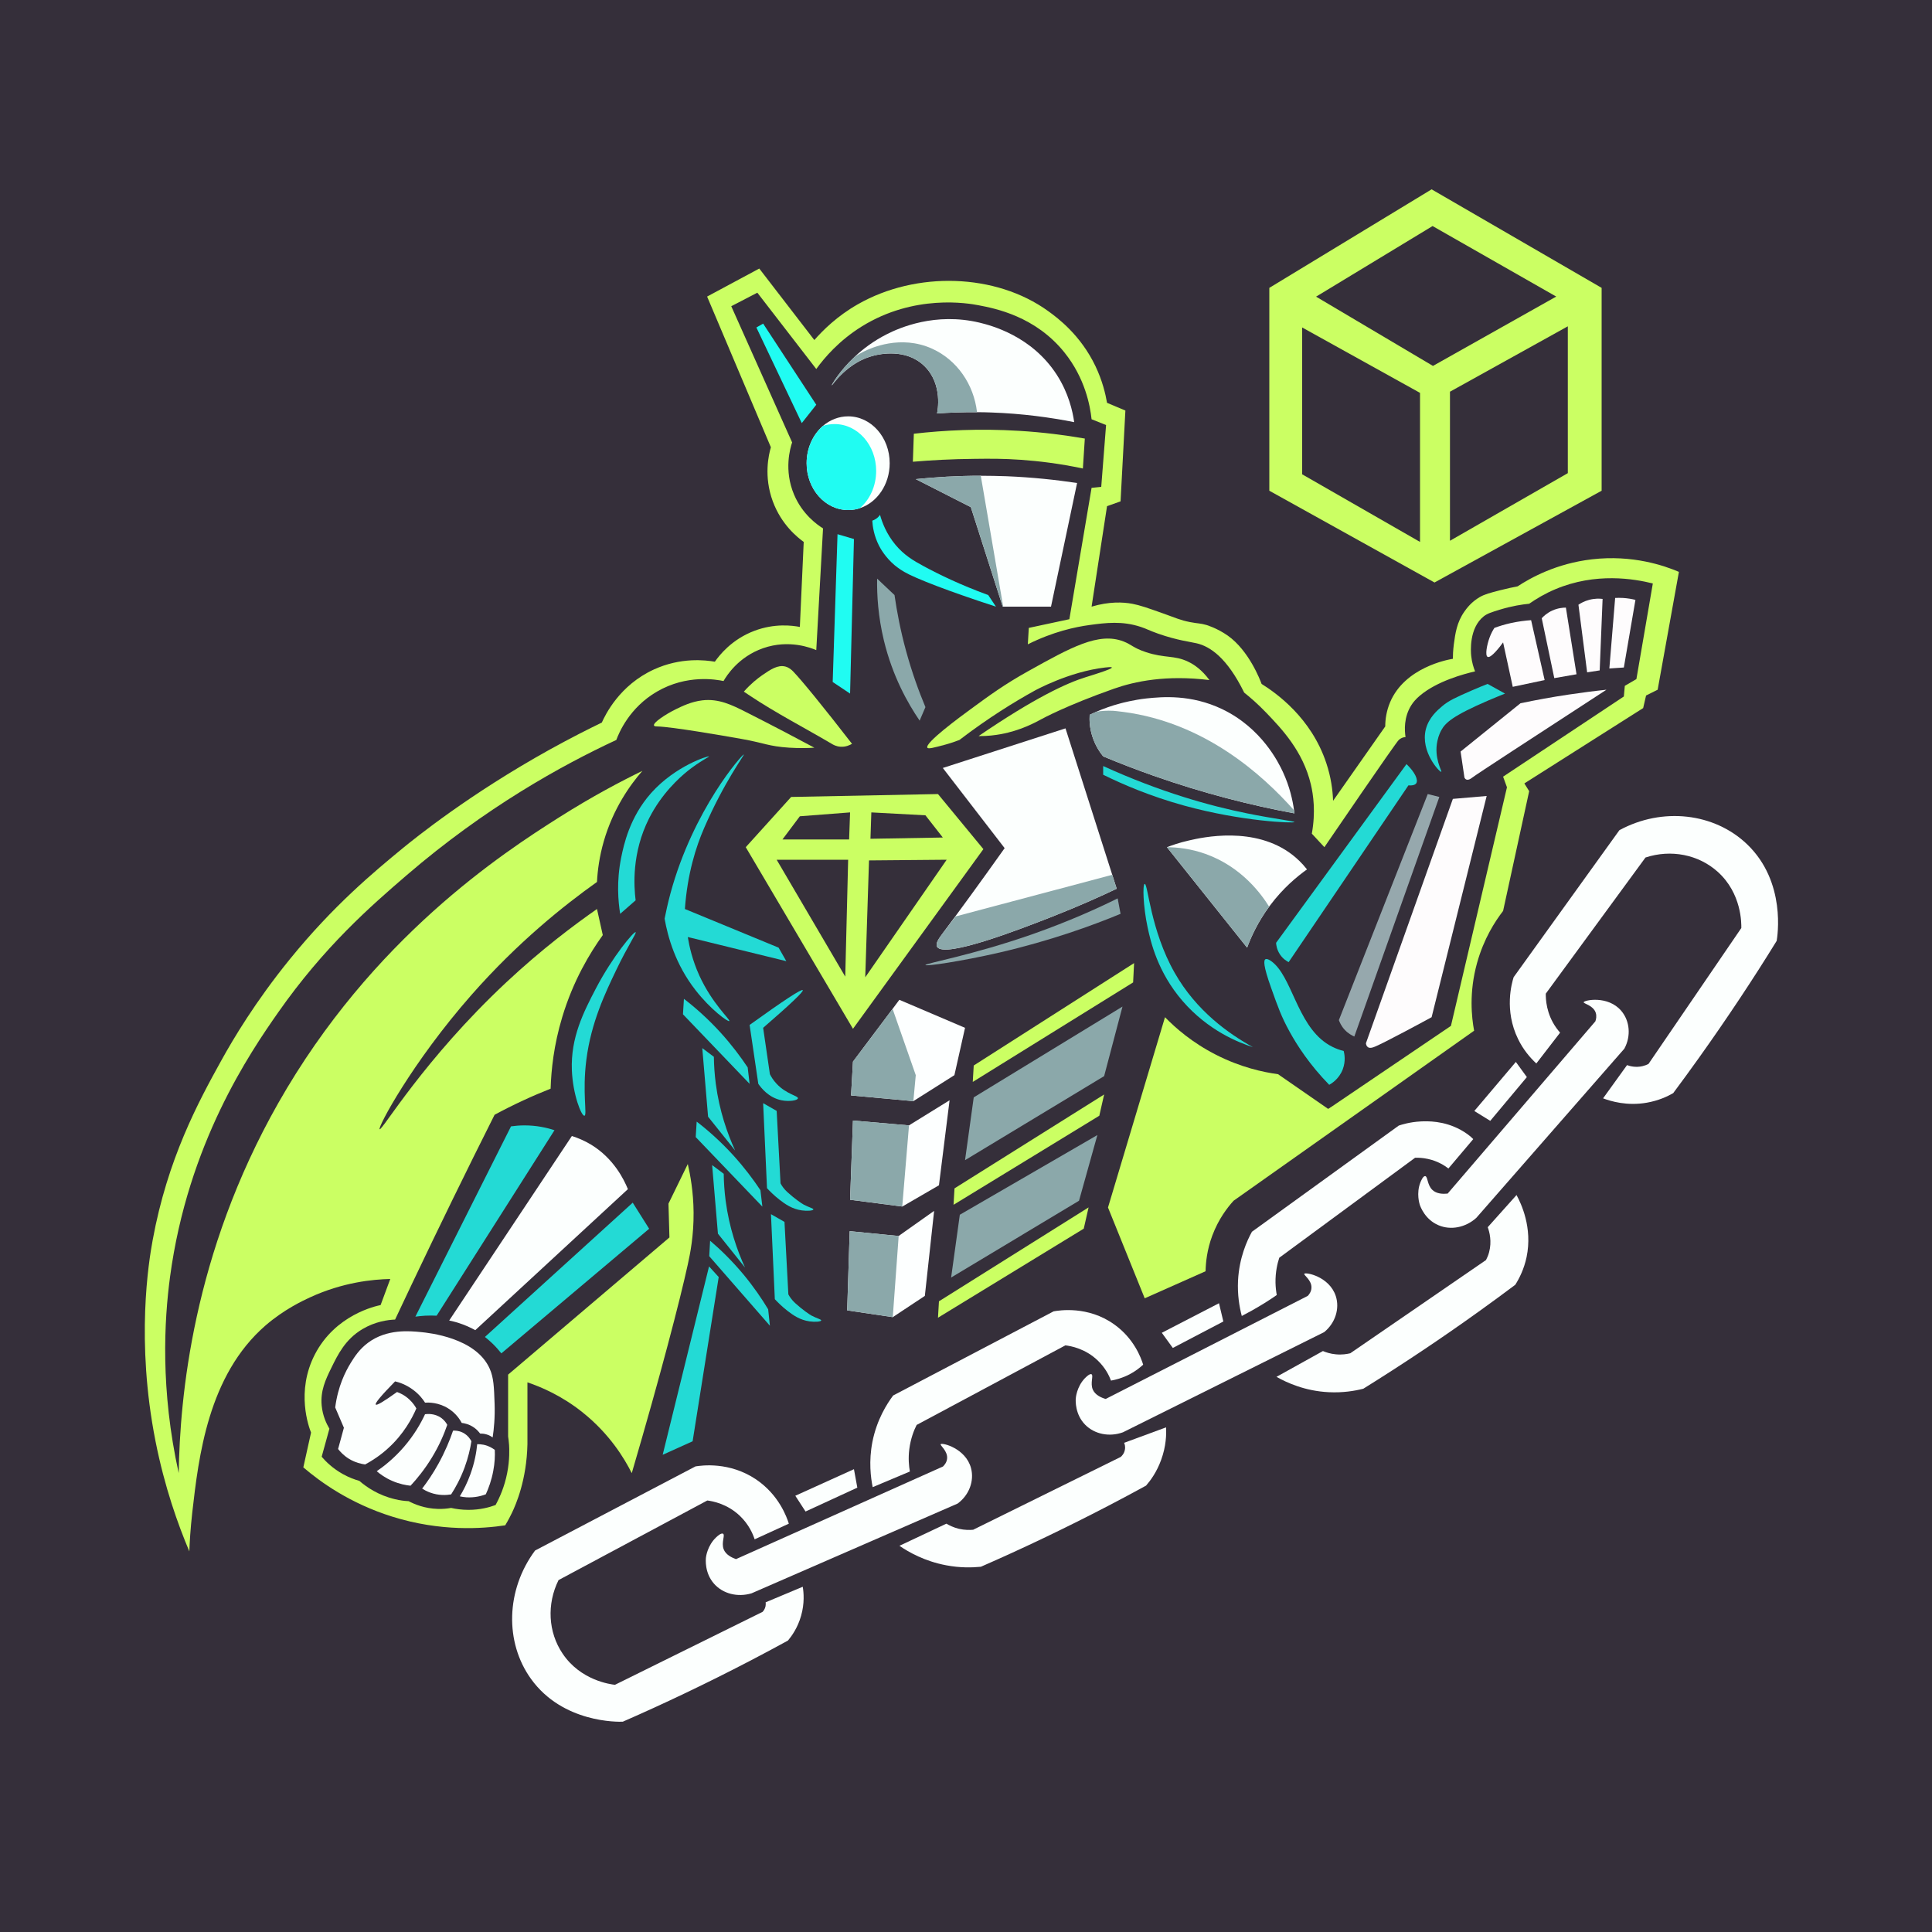 <?xml version="1.0" encoding="utf-8"?>
<!-- Generator: Adobe Illustrator 28.4.1, SVG Export Plug-In . SVG Version: 6.00 Build 0)  -->
<svg version="1.1" xmlns="http://www.w3.org/2000/svg" xmlns:xlink="http://www.w3.org/1999/xlink" x="0px" y="0px"
	 viewBox="0 0 2000 2000" style="enable-background:new 0 0 2000 2000;" xml:space="preserve">
<style type="text/css">
	.st0{fill:#352F3A;}
	.st1{fill:#CBFF63;}
	.st2{fill:#FEFCFD;}
	.st3{fill:#23DAD5;}
	.st4{fill:#96A8AD;}
	.st5{fill:#FCFFFE;}
	.st6{fill:#8BA8AA;}
	.st7{fill:#FDFFFF;}
	.st8{fill:#20FCF2;}
</style>
<g id="Layer_3">
	<rect class="st0" width="2000" height="2000"/>
</g>
<g id="Layer_2">
	<path class="st1" d="M1482,196c-56,34-112,68-168,102c0,70,0,140,0,210c57,31.7,114,63.3,171,95c57.7-31.7,115.3-63.3,173-95
		c0-70,0-140,0-210C1599.3,264,1540.7,230,1482,196z M1470,561c-40.7-23.3-81.3-46.7-122-70c0-50.7,0-101.3,0-152
		c40.7,22.6,81.3,45.1,122,67.7C1470,458.1,1470,509.6,1470,561z M1483.4,378.8c-40.3-23.9-80.7-47.8-121-71.7
		c40.2-24.4,80.4-48.8,120.6-73.1c42.7,24.3,85.3,48.7,128,73C1568.5,330.9,1525.9,354.9,1483.4,378.8z M1623,489.8
		c-40.7,23.3-81.3,46.7-122,70c0-51.4,0-102.9,0-154.3c40.7-22.6,81.3-45.1,122-67.7C1623,388.5,1623,439.1,1623,489.8z"/>
	<path class="st2" d="M1547,650c-1.5,2.3-3.4,5.6-5,10c-2.7,7.3-4.9,18.6-2,20c3.4,1.7,12.9-10.7,16-15c3.3,15.3,6.7,30.7,10,46
		c11-2.3,22-4.7,33-7c-4.7-20.7-9.3-41.3-14-62c-6.1,0.4-13.2,1.3-21,3C1557.6,646.4,1551.9,648.2,1547,650z"/>
	<path class="st2" d="M1596,640c4.3,20.7,8.7,41.3,13,62c7.7-1.3,15.3-2.7,23-4c-3.7-23-7.3-46-11-69c-2.9,0-8.2,0.4-14,3
		C1601.5,634.5,1597.9,637.9,1596,640z"/>
	<path class="st2" d="M1634,626c3,23.3,6,46.7,9,70c4.3-0.7,8.7-1.3,13-2c1-24.7,2-49.3,3-74c-3.1-0.4-8.1-0.6-14,1
		C1640.1,622.3,1636.4,624.4,1634,626z"/>
	<path class="st2" d="M1672,619c-2,24.3-4,48.7-6,73c5-0.3,10-0.7,15-1c4-23.3,8-46.7,12-70c-3.6-0.9-8-1.7-13-2
		C1677.1,618.8,1674.4,618.9,1672,619z"/>
	<path class="st2" d="M1512,778c1.3,9,2.7,18,4,27c0.4,0.8,1,1.6,2,2c2.4,0.9,5.4-1.5,6-2c4.2-3.3,60.5-39.9,139-91
		c-12.6,1.3-25.6,3-39,5c-17.5,2.6-34.2,5.7-50,9C1553.3,744.7,1532.7,761.3,1512,778z"/>
	<path class="st3" d="M1492,799c1.1-0.5-7.9-14.2-4-32c1.2-5.8,3.4-9.9,4-11c4.2-7.7,11.5-14.9,49-31c6.5-2.8,12.3-5.1,17-7
		c-6-3.3-12-6.7-18-10c-4,1.5-9.9,3.9-17,7c-15.5,6.8-23.2,10.2-30,16c-5,4.2-13.9,11.8-17,24C1470.2,778.3,1490.5,799.7,1492,799z"
		/>
	<path class="st2" d="M1504,827c-30,84.3-60,168.7-90,253c0.2,1.3,0.6,3,2,4c2,1.4,4.9,0.4,6,0c8.2-2.8,57.8-29.8,60-31
		c19-76.3,38-152.7,57-229C1527.3,825,1515.7,826,1504,827z"/>
	<path class="st4" d="M1478,822c-30.7,78-61.3,156-92,234c0.8,2.3,2.5,6.2,6,10c3.7,4,7.7,6,10,7c29.3-82.7,58.7-165.3,88-248
		C1486,824,1482,823,1478,822z"/>
	<path class="st3" d="M1321,976c0.1,2.2,0.7,7,4,12c3.1,4.7,7.1,7,9,8c41.3-61,82.7-122,124-183c5.9,0.5,7.5-1.4,8-2
		c2.5-3.5-1.2-11.6-10-20C1411,852.7,1366,914.3,1321,976z"/>
	<path class="st3" d="M1310,993c-1.9,1.1-2.5,6.3,6,30c6.8,19.2,10.6,29.8,19,45c7.9,14.4,20.8,34.3,41,55c2.2-1.2,10.1-5.9,14-16
		c3.3-8.7,1.7-16.3,1-19c-8.9-2.3-14.8-5.8-18-8c-30.7-20.8-35.7-69.8-57-85C1312,992.2,1310.5,992.7,1310,993z"/>
	<path class="st5" d="M1353,900c-10.5,7.5-24.7,19.3-38,37c-0.4,0.6-0.8,1.1-1.2,1.6c-11.7,15.9-18.6,31.1-22.8,42.4
		c-27.7-34.7-55.3-69.3-83-104c4.7-1.8,12.7-4.7,23-7c13.4-3.1,67.9-15.4,107,15C1342.2,888.3,1347.6,893.1,1353,900z"/>
	<path class="st6" d="M1313.8,938.6c-11.7,15.9-18.6,31.1-22.8,42.4c-27.7-34.7-55.3-69.3-83-104c10.7,0.1,24.7,1.5,40,7
		C1286.1,897.6,1306.5,926.8,1313.8,938.6z"/>
	<path class="st3" d="M1185,915c-2.3,0.4-1.7,23,3,45c3.2,15,10.3,46.1,36,76c26.8,31.1,58.6,43.4,73,48c-24.7-13.7-58.4-37.2-81-77
		C1190.9,962.9,1188.3,914.4,1185,915z"/>
	<path class="st5" d="M1340,842c-44.8-8.3-94-20.7-146-39c-18.1-6.4-35.5-13.1-52-20c-3.2-3.9-7.9-10.6-11-20
		c-3.2-9.6-3.3-17.9-3-23c2.2-1.1,4.6-2.2,7.2-3.3c6.9-3,15.2-6.1,24.8-8.6c1-0.3,13.9-3.7,27-5.1c16.3-1.7,45.8-4.3,78,11
		c41.2,19.7,58.6,55.6,63,65c7.2,15.5,10.2,29.7,11.6,39.8C1339.8,839.9,1339.9,841,1340,842z"/>
	<path class="st6" d="M1340,842c-44.8-8.3-94-20.7-146-39c-18.1-6.4-35.5-13.1-52-20c-3.2-3.9-7.9-10.6-11-20
		c-3.2-9.6-3.3-17.9-3-23c2.2-1.1,4.6-2.2,7.2-3.3c5.1-0.8,10.8-1.2,17-0.9c0,0,5.3,0.4,10.8,1.2c83.8,11,143.6,64.6,176.6,101.8
		L1340,842z"/>
	<path class="st3" d="M1142,793c0,3,0,6,0,9c19.9,9.8,48.4,22.2,84,32c59.9,16.5,113.8,18.4,114,17c0.1-0.9-21.5-3.4-49-9
		C1252.9,834.3,1201.9,820.3,1142,793z"/>
	<path class="st5" d="M1156,920c-16.2,7.7-39,18-67,29c-29.7,11.6-111.9,43.9-119,31c-1.9-3.5,2.4-9.2,6-14
		c18.4-24.5,38.9-52.7,64-88c-21.3-27.7-42.7-55.3-64-83c42.3-13.7,84.7-27.3,127-41c16.1,50.5,32.3,101.1,48.4,151.6
		C1152.9,910.4,1154.5,915.2,1156,920z"/>
	<path class="st1" d="M971,822c-50.7,1-101.3,2-152,3c-15.7,17.3-31.3,34.7-47,52c37,62.7,74,125.3,111,188c45-62,90-124,135-186
		C1002.3,860,986.7,841,971,822z M875,1011c-23.7-40.3-47.3-80.7-71-121c24.7,0,49.3,0,74,0C877,930.3,876,970.7,875,1011z M879,869
		c-23,0-46,0-69,0c6-8,12-16,18-24c17.3-1.3,34.7-2.7,52-4C879.7,850.3,879.3,859.7,879,869z M958,844c6,7.7,12,15.3,18,23
		c-25,0.4-49.9,0.9-74.9,1.3c0.3-9.1,0.6-18.2,0.9-27.3C920.7,842,939.3,843,958,844z M899.6,890.7c26.8-0.2,53.6-0.5,80.4-0.7
		c-28.1,40.6-56.2,81.1-84.3,121.7C897,971.4,898.3,931,899.6,890.7z"/>
	<path class="st6" d="M958,999c-0.4-1.7,48.8-10.2,111-32c38.1-13.4,68.3-27.2,88-37c1,5.3,2,10.7,3,16c-30,12.4-72.5,27.8-125,40
		C994.6,995.3,958.3,1000.5,958,999z"/>
	<path class="st3" d="M694,925c-2.8,10.5-4.7,19.4-6,26c3.3,18.8,11.1,47.2,32,74c15.6,20.1,33.7,33.2,35,32
		c1.3-1.3-17.7-17.9-31-47c-7.2-15.8-10.4-30.1-12-40c34,8.3,68,16.7,102,25c-2.7-4.7-5.3-9.3-8-14c-32.3-13.3-64.7-26.7-97-40
		c2.6-36.7,11.5-64.5,20-84c20.7-47.7,41.8-75.5,41-76C768.9,780.3,717.7,837.5,694,925z"/>
	<path class="st3" d="M708,1034c-0.3,5.3-0.7,10.7-1,16c23,24,46,48,69,72c-0.7-5.7-1.3-11.3-2-17c-7.3-11-16.5-23.3-28-36
		C732.7,1054.4,719.6,1042.9,708,1034z"/>
	<path class="st3" d="M727,1085c2,23.7,4,47.3,6,71c9.3,11.7,18.7,23.3,28,35c-8.1-17.7-16.3-41-20-69c-1.3-10-1.9-19.3-2-28
		C735,1091,731,1088,727,1085z"/>
	<path class="st3" d="M721.2,1161.1c-0.3,5.3-0.7,10.7-1,16c23,24,46,48,69,72c-0.7-5.7-1.3-11.3-2-17c-7.3-11-16.5-23.3-28-36
		C745.9,1181.5,732.8,1170,721.2,1161.1z"/>
	<path class="st3" d="M737.2,1206.1c2,23.7,4,47.3,6,71c9.3,11.7,18.7,23.3,28,35c-8.1-17.7-16.3-41-20-69c-1.3-10-1.9-19.3-2-28
		C745.2,1212.1,741.2,1209.1,737.2,1206.1z"/>
	<path class="st3" d="M735.1,1284.4c-0.3,5.3-0.6,10.7-0.9,16c20.9,24,41.9,48,62.8,72c-0.6-5.7-1.2-11.3-1.8-17
		c-6.6-11-15-23.3-25.5-36C757.6,1304.9,745.6,1293.3,735.1,1284.4z"/>
	<path class="st3" d="M776,1061c3,20.3,6,40.7,9,61c2.8,4,10.6,14.3,24,17c8,1.6,16.6,0.2,17-2c0.4-2.7-11.8-4.1-22-15
		c-3.5-3.7-5.7-7.4-7-10c-2.3-16-4.7-32-7-48c28.4-24.6,42.1-37.6,41-39C829.8,1023.5,811.5,1035.5,776,1061z"/>
	<path class="st3" d="M790,1142c1.3,29.3,2.7,58.7,4,88c2.8,3,7.1,7.4,13,12c5.9,4.6,13.1,9.6,23,11c5.6,0.8,11.8,0.3,12-1
		c0.2-1.1-3.9-1.8-10-5c-1.7-0.9-9-5.7-17-13c-3.6-3.3-5.8-6.7-7-9c-1.3-25-2.7-50-4-75C799.3,1147.3,794.7,1144.7,790,1142z"/>
	<path class="st3" d="M798.1,1256.9c1.3,29.3,2.7,58.7,4,88c2.8,3,7.1,7.4,13,12c5.9,4.6,13.1,9.6,23,11c5.6,0.8,11.8,0.3,12-1
		c0.2-1.1-3.9-1.8-10-5c-1.7-0.9-9-5.7-17-13c-3.6-3.3-5.8-6.7-7-9c-1.3-25-2.7-50-4-75C807.4,1262.2,802.7,1259.6,798.1,1256.9z"/>
	<path class="st6" d="M1156,920c-16.2,7.7-39,18-67,29c-29.7,11.6-111.9,43.9-119,31c-1.9-3.5,2.4-9.2,6-14
		c4.4-5.8,8.8-11.6,13.2-17.3c54.1-14.4,108.2-28.7,162.2-43.1C1152.9,910.4,1154.5,915.2,1156,920z"/>
	<path class="st7" d="M999,1064c-3.7,16.3-7.3,32.7-11,49c-14.2,9-28.4,18-42.5,26.9c-21.5-2-43-4-64.5-5.9c0.7-11.7,1.3-23.3,2-35
		c13.7-18.2,27.3-36.4,41-54.6c2.3-3.1,4.7-6.3,7-9.4C953.7,1044.7,976.3,1054.3,999,1064z"/>
	<path class="st7" d="M983,1139c-3.7,29.3-7.3,58.7-11,88c-12.2,7.1-24.5,14.2-36.7,21.3c-0.4,0.2-0.9,0.5-1.3,0.7
		c-18-2.3-36-4.7-54-7c1-27.3,2-54.7,3-82c19.3,1.7,38.7,3.3,58,5c0.8-0.5,1.5-0.9,2.2-1.4C956.5,1155.4,969.8,1147.2,983,1139z"/>
	<path class="st7" d="M967,1253.5c-3.2,29.3-6.4,58.7-9.6,88c-11,7.3-22,14.5-32.9,21.8c-0.1,0.1-0.2,0.1-0.3,0.2
		c-15.7-2.3-31.5-4.7-47.2-7c0.9-27.3,1.8-54.7,2.6-82c16.9,1.7,33.8,3.3,50.7,5c0.7-0.5,1.5-1.1,2.2-1.6
		C944,1269.8,955.5,1261.7,967,1253.5z"/>
	<path class="st6" d="M930.3,1279.5c-2,28-4.1,56-6.1,84c-15.7-2.3-31.5-4.7-47.2-7c0.9-27.3,1.8-54.7,2.6-82
		C896.4,1276.2,913.3,1277.8,930.3,1279.5z"/>
	<path class="st6" d="M941,1165c-2.3,28-4.7,56-7,84c-18-2.3-36-4.7-54-7c1-27.3,2-54.7,3-82C902.3,1161.7,921.7,1163.3,941,1165z"
		/>
	<path class="st6" d="M948,1113c-0.8,9-1.7,18-2.5,26.9c-21.5-2-43-4-64.5-5.9c0.7-11.7,1.3-23.3,2-35c13.7-18.2,27.3-36.4,41-54.6
		C932,1067.3,940,1090.1,948,1113z"/>
	<path class="st6" d="M1008,1136c-3,21.7-6,43.3-9,65c48-29,96-58,144-87c6.3-24,12.7-48,19-72
		C1110.7,1073.3,1059.3,1104.7,1008,1136z"/>
	<path class="st6" d="M993.6,1257.5c-3,21.7-6,43.3-9,65c44.1-26.5,88.3-53,132.4-79.5c6.3-22.7,12.7-45.3,19-68
		C1088.5,1202.5,1041.1,1230,993.6,1257.5z"/>
	<path class="st1" d="M1008,1103c-0.3,5.7-0.7,11.3-1,17c55.3-34.3,110.7-68.7,166-103c0.3-6.7,0.7-13.3,1-20
		C1118.7,1032.3,1063.3,1067.7,1008,1103z"/>
	<path class="st1" d="M988.1,1230.2c-0.3,5.7-0.7,11.3-1,17c50.3-30.7,100.6-61.5,150.9-92.2c1.7-7.3,3.3-14.7,5-22
		C1091.4,1165.4,1039.7,1197.8,988.1,1230.2z"/>
	<path class="st1" d="M972,1347.1c-0.3,5.7-0.7,11.3-1,17c50.3-30.7,100.6-61.5,150.9-92.2c1.7-7.3,3.3-14.7,5-22
		C1075.3,1282.3,1023.7,1314.7,972,1347.1z"/>
	<path class="st3" d="M642,946c-2.1-13-3.9-33.6,1-58c2.7-13.4,8.8-42,31-67c25.3-28.4,59.5-38.8,60-38c0.3,0.5-9.6,5.1-22,15
		c-8.7,7-27,23.4-40,49c-18.2,35.9-15.8,70.5-14,85C652.7,936.7,647.3,941.3,642,946z"/>
	<path class="st3" d="M658,965c-1.7-1.1-23.6,24.8-41,58c-12.8,24.5-26.4,51-25,85c1,25.1,9.9,47.5,13,47c3.1-0.5-2.4-23.8,2-58
		c4.9-38.5,19.6-69.2,31-93C649.9,979.1,659.2,965.8,658,965z"/>
	<path class="st1" d="M960,774c-2.9-4.9,34.2-32.1,45-40c19.5-14.3,34.8-25.5,59-39c44.7-24.9,73.3-40.9,99-31
		c8.3,3.2,10.1,6.7,23,11c20,6.7,29.5,3,44,10c5.9,2.8,14.1,8.2,22,19c-44.8-5.5-77.2,1.3-99,9c-49.3,17.4-74,31-74,31
		c-0.1,0-0.2,0.1-0.4,0.2c-7.1,3.9-22.3,12.1-42.6,15.8c-5.6,1-13.5,2.1-23,2c58.8-40.1,91.6-55,111-61c4.4-1.4,27.4-8.3,27-10
		c-0.2-0.8-5.2-0.2-7,0c-37.6,4.3-73,24-73,24c-20.8,11.5-47.7,28-77.8,51c-3.8,1.5-9,3.3-15.2,5C966.6,774,960.9,775.6,960,774z"/>
	<path class="st1" d="M770,716c7.1-8.1,14-13.5,19-17c8.7-6,16.2-11,24-9c4.1,1.1,6.7,3.7,8,5c8.8,9.1,31.5,36.9,61,75
		c-2.4,1.4-6.7,3.4-12,3c-4.5-0.3-7.7-2.2-9-3c-28.3-16.7-57.7-31.8-85-50C774.9,719.2,771,716.7,770,716z"/>
	<path class="st1" d="M677,751c-1.2-2.9,12.3-11.8,23-17c6-2.9,15.7-7.7,27-9c17-2,30.5,4.7,45,12c29,14.7,52.4,27,71,37
		c-5.9,0.4-15,0.7-26,0c-21.6-1.4-26.7-5.1-49-9c-18.7-3.3-72.4-12.7-88-13C679.3,752,677.4,752,677,751z"/>
	<path class="st1" d="M946,449c-0.3,9.7-0.7,19.3-1,29c18.6-1.6,40.1-2.8,64-3c15.6-0.2,29.7-0.3,48,1c18.1,1.3,39.7,3.8,64,9
		c0.7-10.3,1.3-20.7,2-31c-20.6-3.6-43.3-6.5-68-8C1014,443.5,977.2,445.4,946,449z"/>
	<path class="st5" d="M1115,500c-9,42.7-18,85.3-27,128h-50c-11-34.3-22-68.7-33-103c-19-9.7-38-19.3-57-29
		c20.3-2.1,42.8-3.5,67.3-3.5c8.7,0,17.6,0.2,26.7,0.5C1068.6,494.1,1093,496.7,1115,500z"/>
	<path class="st5" d="M1112,437c-24.8-4.9-53.7-8.9-86-10c-4.9-0.2-9.8-0.3-14.6-0.3c-14.7-0.1-28.5,0.4-41.4,1.3
		c0.5-2,6.3-30.1-13-49c-19.2-18.8-46.8-12.2-52-11c-28.1,6.7-43.6,31.4-44,31c-0.3-0.3,7.5-14.4,23.8-29.7
		c8.6-8.1,19.7-16.5,33.2-23.3c13.3-6.8,50.3-22.9,96-12c11.5,2.8,53.9,13.5,80,54C1106.3,407.1,1110.4,425.8,1112,437z"/>
	<path class="st6" d="M1011.4,426.7c-14.7-0.1-28.5,0.4-41.4,1.3c0.5-2,6.3-30.1-13-49c-19.2-18.8-46.8-12.2-52-11
		c-28.1,6.7-43.6,31.4-44,31c-0.3-0.3,7.5-14.4,23.8-29.7c3-2,6.1-3.8,9.2-5.3c7.2-3.6,38.2-17.9,71-3
		C990.6,372.6,1008.1,397.8,1011.4,426.7z"/>
	<path class="st6" d="M1038.5,628h-0.5c-11-34.3-22-68.7-33-103c-19-9.7-38-19.3-57-29c20.3-2.1,42.8-3.5,67.3-3.5
		C1023,537.7,1030.7,582.8,1038.5,628z"/>
	<path class="st5" d="M921,479.5c0,22.1-13,40.7-30.9,46.6c-3.8,1.3-7.9,1.9-12.1,1.9c-23.8,0-43-21.7-43-48.5
		c0-15.7,6.6-29.7,16.9-38.6c7.2-6.2,16.3-9.9,26.1-9.9C901.8,431,921,452.7,921,479.5z"/>
	<path class="st8" d="M907,487.5c0,15.7-6.6,29.7-16.9,38.6c-3.8,1.3-7.9,1.9-12.1,1.9c-23.8,0-43-21.7-43-48.5
		c0-15.7,6.6-29.7,16.9-38.6c3.8-1.3,7.9-1.9,12.1-1.9C887.8,439,907,460.7,907,487.5z"/>
	<path class="st8" d="M783,339c15.7,33,31.3,66,47,99c5-6.3,10-12.7,15-19c-18.3-28-36.7-56-55-84C787.7,336.3,785.3,337.7,783,339z
		"/>
	<path class="st8" d="M867,553c-1.7,51-3.3,102-5,153c6,4,12,8,18,12c1.3-53.3,2.7-106.7,4-160C878.3,556.3,872.7,554.7,867,553z"/>
	<path class="st8" d="M903,539c0.3,5.7,1.6,15.4,7,26c1.5,2.9,6.4,11.8,16,20c0,0,4.5,3.8,10,7c11.9,6.9,47.2,20.5,95,36
		c-2.7-4-5.3-8-8-12c-29-10.6-51.3-21.5-67-30c-10.8-5.8-20.2-11.5-29-22c-9.4-11.3-13.8-23.1-16-31c-0.8,1.1-2,2.6-4,4
		C905.5,538,904.1,538.6,903,539z"/>
	<path class="st3" d="M734,1311c3.3,3.7,6.7,7.3,10,11c-9,56.7-18,113.3-27,170c-10.3,4.7-20.7,9.3-31,14
		C702,1441,718,1376,734,1311z"/>
	<path class="st3" d="M430,1363c33-65.7,66-131.3,99-197c4.2-0.6,8.9-1,14-1c12.6,0,23.2,2.4,31,5c-40.7,64-81.3,128-122,192
		c-3.6-0.2-7.7-0.2-12,0C436.4,1362.2,433.1,1362.6,430,1363z"/>
	<path class="st3" d="M502,1384c2.5,2,5.2,4.3,8,7c3.6,3.5,6.5,6.9,9,10c51-43,102-86,153-129c-5.7-9-11.3-18-17-27
		C604,1291.3,553,1337.7,502,1384z"/>
	<path class="st5" d="M465,1367c42.3-63.7,84.7-127.3,127-191c6,1.9,12.9,4.7,20,9c23.2,14.2,33.8,35.7,38,46
		c-52.7,48.7-105.3,97.3-158,146c-3.6-2-8-4.1-13-6C473.9,1369.1,469.1,1367.8,465,1367z"/>
	<path class="st5" d="M390,1523c8-5.5,18.1-13.6,28-25c10.8-12.5,17.7-24.7,22-34c1.9-0.3,10-1.2,17,4c3.1,2.3,5,5.1,6,7
		c-3.3,9.6-8.3,21.4-16,34c-7.4,12.1-15.2,21.7-22,29c-4.7-0.5-11.5-1.7-19-5C398.8,1529.9,393.5,1526,390,1523z"/>
	<path class="st5" d="M437,1541c5.5-7.2,11.4-15.8,17-26c6.8-12.4,11.6-24,15-34c1.9-0.1,5.8-0.1,10,2c5.6,2.8,8.2,7.4,9,9
		c-1.2,7.6-3.3,16.9-7,27c-4.3,11.6-9.4,20.9-14,28c-4.7,0.8-12.9,1.4-22-2C441.8,1543.8,439.2,1542.4,437,1541z"/>
	<path class="st5" d="M411,1441c-13.7,9.8-21,14.2-22,13c-1.1-1.3,5.6-9.3,20-24c4.4,1,11.6,3.4,19,9c6,4.5,9.8,9.5,12,13
		c3.6-0.2,13.8-0.4,24,6c8.1,5,12.2,11.7,14,15c2.7,0.3,7.9,1.3,13,5c2.8,2,4.7,4.3,6,6c1.7,0,4.2,0.1,7,1c2.7,0.8,4.7,2.1,6,3
		c1.3-8.6,2.5-20.6,2-35c-0.6-17.1-0.9-26.7-5-36c-14.2-32.4-63.7-37.3-71-38c-11.8-1.2-35.5-3.5-55,11c-9,6.7-14,14.5-18,21
		c-5.4,8.8-13.2,24.1-16,46c3,7,6,14,9,21c-2,7.3-4,14.7-6,22c2.1,2.7,5.6,6.6,11,10c6.8,4.2,13.3,5.5,17,6c7.1-3.8,15.5-9.2,24-17
		c16-14.6,24.5-30.6,29-41c-1.4-2.5-3.6-5.8-7-9C419.2,1444.4,414.2,1442.1,411,1441z"/>
	<path class="st5" d="M476,1549c3.7-6.1,7.7-13.8,11-23c4.3-11.9,6.2-22.6,7-31c1.9,0,4.1,0.1,6.6,0.6c5.4,1.1,9.3,3.6,11.6,5.3
		c0.3,6,0,13.5-1.6,21.9c-1.8,9.6-4.8,17.8-7.7,24.1c-4.7,1.8-11.7,3.6-20.1,3.1C480.4,1549.8,478.1,1549.5,476,1549z"/>
	<path class="st6" d="M908,599c-0.3,17.1,1,39.1,7,64c9,37.3,24.9,65.3,37,83c2-4.7,4-9.3,6-14c-7-16.7-14-36.1-20-58
		c-5.8-21.1-9.5-40.6-12-58C920,610.3,914,604.7,908,599z"/>
	<path class="st5" d="M636.6,1744.1c-4.6-0.5-35.6-4.5-54.2-32.3c-15-22.2-16.5-51.3-4.2-76.1c51.3-27.5,102.7-54.9,154-82.4
		c5.5,0.7,20.5,3.4,33.6,15.8c9.5,9,13.7,19.1,15.4,24.4c11.8-5.4,23.6-10.8,35.4-16.2c-2.2-7-10.3-29.8-33.9-45.8
		c-27.6-18.6-56.4-14.5-62.7-13.5c-55.4,29-110.7,58-166.1,87.1c-30.3,40.8-31.5,95-4.2,132.9c32.9,45.8,90.4,44.5,95,44.3
		c42.8-18.7,86.7-39.6,131.5-62.9c13.4-7,26.6-14,39.5-21.1c3.8-4.6,10.1-13.2,13.6-25.7c3.7-13,2.7-24,1.7-30
		c-12.8,5.4-25.6,10.7-38.4,16.1c0.1,1,0.2,2.4-0.1,4c-0.6,3-2.3,5.1-3.1,5.9C738.5,1693.8,687.5,1718.9,636.6,1744.1z"/>
	<path class="st5" d="M741.3,1591.5c-8.9,8.4-10.4,19.8-10.5,20.8c-0.2,1.8-1.6,15.9,8.4,27.2c9.2,10.4,24.4,14.2,38.8,9.9
		c71.1-31,142.2-62,213.3-92.9c12-8.8,17.4-23.5,13.9-36.7c-5.5-20.6-30-26.6-31.4-24.8c-1,1.2,7.6,7.1,6.6,15.2
		c-0.4,3.6-2.6,6.3-4.2,7.9c-71.4,32-142.9,63.9-214.3,95.9c-4.4-1.6-10.6-4.5-12.8-10.3c-2.6-7,1.8-14.6-0.6-16
		C746.5,1586.6,742.4,1590.4,741.3,1591.5z"/>
	<path class="st5" d="M823.3,1548.4c3.5,5.4,7.1,10.8,10.6,16.3c17.9-8.2,35.7-16.5,53.6-24.7c-1.2-6.4-2.4-12.7-3.5-19.1
		C863.8,1530.1,843.5,1539.3,823.3,1548.4z"/>
	<path class="st5" d="M941.9,1523.3c-1-5.6-1.8-13.6-0.6-23.1c1.4-11,4.8-19.6,7.6-25.1c51.3-27.5,102.7-54.9,154-82.4
		c5.6,0.7,20.7,3.3,33.6,15.8c7.8,7.5,11.7,15.6,13.6,20.7c4.9-0.9,11.7-2.6,19.2-6.5c6.2-3.2,10.8-7,14.1-10
		c-2.2-7.1-9.5-27.1-30-41.7c-27.3-19.5-57.1-14.5-62.7-13.5c-55.4,29-110.7,58-166.1,87.1c-6.3,8.4-16.9,24.8-21.5,48.1
		c-3.9,20.1-1.7,36.9,0.3,46.8C916.3,1534,929.1,1528.6,941.9,1523.3z"/>
	<path class="st5" d="M1207.1,1477.6c-14.5,5.3-28.9,10.6-43.4,16c0.5,1.1,1.4,3.7,0.8,7c-0.7,4.3-3.5,6.9-4.3,7.6
		c-50.9,25.1-101.9,50.3-152.8,75.4c-3.5,0.3-8.7,0.4-14.8-1c-5.7-1.4-10-3.6-12.9-5.3c-16.2,7.6-32.4,15.2-48.6,22.9
		c9.6,6.6,26.1,16,48.5,20.2c14.2,2.7,26.6,2.4,35.8,1.5c42.8-18.7,86.7-39.6,131.5-62.9c13.4-7,26.6-14,39.5-21.1
		c4.6-5.3,11.1-14.1,15.6-26.6C1207.2,1497.1,1207.5,1484.8,1207.1,1477.6z"/>
	<path class="st5" d="M1123,1426.8c-8.4,8.8-9.4,20.3-9.4,21.3c-0.1,1.8-0.8,16,9.7,26.7c9.7,9.9,25.1,13,39.2,7.9
		c69.4-34.6,138.8-69.1,208.3-103.7c11.5-9.4,16.2-24.3,12-37.3c-6.6-20.3-31.3-25-32.6-23.1c-0.9,1.3,8,6.7,7.4,14.8
		c-0.2,3.6-2.2,6.4-3.8,8.1c-69.7,35.6-139.5,71.1-209.2,106.7c-4.5-1.3-10.8-4-13.3-9.6c-3-6.8,1-14.7-1.4-16
		C1128,1421.7,1124.1,1425.7,1123,1426.8z"/>
	<path class="st5" d="M1202.7,1379.7c3.8,5.2,7.6,10.5,11.4,15.7c17.4-9.1,34.8-18.3,52.3-27.4c-1.5-6.3-3-12.6-4.5-18.9
		C1242.2,1359.2,1222.5,1369.4,1202.7,1379.7z"/>
	<path class="st5" d="M1512,1169.6c-17.5-9.6-34.4-9-41.2-8.7c-11.6,0.6-20.1,3.4-22.8,4.3c-50.7,36.6-101.3,73.3-152,109.9
		c-5.1,9.2-13.2,27-14.4,50.7c-0.7,14.6,1.4,27.1,3.9,36.5c3.5-1.8,7-3.7,10.4-5.6c8.9-5,17.5-10.3,25.8-16.1
		c-0.7-3.8-1.2-8-1.3-12.7c-0.2-11.1,2-20.1,3.9-25.9c46.9-34.5,93.8-69,140.6-103.5c3.6-0.1,8.1,0.1,13.1,1.2
		c10,2.1,17.2,6.7,21.4,9.9c8.6-10.1,17.2-20.3,25.7-30.4C1522.4,1176.4,1517.9,1172.8,1512,1169.6z"/>
	<path class="st5" d="M1569.9,1237.1c-9.9,11.1-19.9,22.2-29.8,33.3c1.8,4.9,4.4,14.7,1.4,25.9c-0.8,3.1-2,5.8-3.2,8.1
		c-46.8,32.2-93.7,64.3-140.5,96.5c-3.4,0.8-8.6,1.7-14.8,1.1c-5.8-0.5-10.4-2.1-13.5-3.4c-16,8.9-32.1,17.8-48.1,26.7
		c10.3,5.8,29.2,14.7,54.2,15.9c14.5,0.7,26.7-1.3,35.7-3.6c39.7-24.7,80.2-51.6,121.2-81.1c12.3-8.8,24.3-17.7,36.1-26.5
		c4.3-6.8,9.1-16.4,11.7-28.6C1586.7,1270.7,1574.5,1245.6,1569.9,1237.1z"/>
	<path class="st5" d="M1470.4,1224c-4.5,11.4-0.9,22.3-0.6,23.3c0.6,1.7,5.3,15.1,19.2,21c12.7,5.5,28.1,2.5,39.3-7.6
		c51.1-58.4,102.1-116.7,153.2-175.1c7.1-13,5.7-28.7-3.1-39.1c-13.8-16.3-38.5-11.2-39-9c-0.3,1.5,9.9,3.1,12.5,10.9
		c1.1,3.4,0.4,6.8-0.4,8.9c-51,59.4-101.9,118.8-152.9,178.3c-4.7,0.5-11.5,0.4-15.9-3.9c-5.4-5.2-4.6-14-7.4-14.2
		C1473,1217.4,1471,1222.6,1470.4,1224z"/>
	<path class="st5" d="M1526.2,1150.1c5.5,3.4,11,6.8,16.5,10.2c12.6-15.1,25.3-30.2,37.9-45.3c-3.8-5.2-7.6-10.5-11.4-15.7
		C1554.9,1116.2,1540.6,1133.1,1526.2,1150.1z"/>
	<path class="st5" d="M1808.6,874c-33.8-32.4-87.6-38.8-132.2-14.6c-36.5,50.7-73,101.5-109.5,152.2c-1.9,6.1-10,34.1,4.6,64
		c5.3,10.9,12.2,19.1,18.9,25.3c8.2-10.6,16.4-21.2,24.6-31.9c-1.3-1.5-2.6-3.1-3.9-4.9c-10.5-14.7-11-30-10.9-35.5
		c34.4-47,68.8-93.9,103.2-140.9c26.3-8.7,54.9-3.1,74.8,14.8c24.9,22.4,24.5,53.6,24.4,58.2c-32,46.9-64.1,93.8-96.1,140.7
		c-1.7,0.9-3.8,1.7-6.3,2.3c-7,1.6-12.9,0-15.9-1.1c-8.3,11.5-16.6,22.9-24.8,34.4c8,3,24.7,8.1,45.3,4.5
		c11.9-2.1,21.1-6.3,27.3-9.9c8.8-11.8,17.6-23.9,26.4-36.2c29.3-41.1,56.2-81.6,80.7-121.4C1839.9,969.8,1849.4,913.1,1808.6,874z"
		/>
	<path class="st1" d="M196,1606c0.3-8.9,1.1-22.9,3-40c6.6-57.8,16.3-142.3,76-194c19-16.4,38.4-25.5,46-29
		c33.9-15.6,64.7-18.6,83-19c-3.3,9-6.7,18-10,27c-5.3,1.1-46.8,10.1-68,51c-20,38.6-6.2,75.5-4,81c-2.7,12-5.3,24-8,36
		c17.1,14.7,47.9,37.2,92,51c50.5,15.8,93.8,12.5,117,9c3.3-5.5,5.6-10.1,7-13c4-8.4,15.2-33.8,16-71c0-0.5,0-0.5,0-8
		c0-24.1,0-43.3,0-56c14.5,4.9,35.6,13.9,57,31c28.1,22.4,43.4,47.8,51,63c29.7-101.2,49.9-179,58-216c2.5-11.3,6.2-29.8,6-54
		c-0.2-21.3-3.4-38.7-6-50c-6.7,13.7-13.3,27.3-20,41c0.3,11.7,0.7,23.3,1,35c-55.7,47.3-111.3,94.7-167,142c0,21.3,0,42.7,0,64
		c0.3,2.2,0.8,5.3,1,9c0.2,3.6,0.8,14.8-2,29c-2.7,13.8-7.6,25-12,33c-6.5,2.4-16.1,5-28,5c-7,0-13.1-0.9-18-2c-4,0.7-8.7,1.2-14,1
		c-13.3-0.4-23.7-4.7-30-8c-4.3-0.2-9-0.8-14-2c-17.2-4-29.6-12.6-37-19c-4.9-1.4-10.7-3.5-17-7c-10.4-5.8-17.6-12.8-22-18
		c2.7-9.7,5.3-19.3,8-29c-3-5.1-7-13.3-8-24c-1.4-15.2,3.9-26.6,10-39c6.8-13.9,14.4-29.4,32-40c13.4-8,26.5-9.7,34-10
		c5.6-12,11.3-24,17-36c28.3-59.6,57-118.3,86-176c9.3-5,19.3-10.1,30-15c9.6-4.5,19-8.4,28-12c0.6-19.5,3.3-45.2,12-74
		c11.4-38,28.7-66.5,42-85c-2-9-4-18-6-27c-23.5,16.4-57.1,41.5-94,76c-85.1,79.6-128.5,153.7-131,152c-2.3-1.6,33.3-68.8,95-139
		c48.1-54.7,95.7-92.6,130-117c0.6-12,2.5-26.3,7-42c9.9-34.4,27.6-58.8,40-73c-21.8,10.6-51.9,26.4-86,48
		c-58,36.7-193.9,124.9-291,296c-88.7,156.2-101.8,305.3-103,383c-19.1-86.6-15-158-9-203c18.5-138.2,82.6-232,112-274
		c47.7-68.1,96-110.2,133-142c81.6-70.2,160.5-113.7,217-140c2.8-7.5,13.5-33.4,42-50c31.2-18.2,61.8-12.5,69-11
		c3-5.2,15.2-25,41-34c26.9-9.4,49.8-0.2,55,2c2.3-42,4.7-84,7-126c-5.9-3.7-21.3-14.4-30-35c-10.7-25.3-4-48.1-2-54
		c-21-47-42-94-63-141c9-4.7,18-9.3,27-14c20.3,26.3,40.7,52.7,61,79c8.6-11.9,23.6-29.4,47-44c54.4-33.8,110.2-24.1,121-22
		c17.3,3.3,58.9,11.4,89,49c21.3,26.6,26.5,55.1,28,69c5,2,10,4,15,6c-1.7,21.3-3.3,42.7-5,64c-3.3,0.3-6.7,0.7-10,1
		c-7.7,45.3-15.3,90.7-23,136c-14,3-28,6-42,9c-0.3,5.7-0.7,11.3-1,17c26.2-13.1,49.1-18,64-20c16.9-2.3,33.8-4.4,53,2
		c6.4,2.1,7.8,3.4,18,7c20,7,33.4,8.4,40,10c13.4,3.2,31.1,14.5,49,51c5.8,4.6,14,11.6,23,21c15.8,16.5,37.8,39.5,46,74
		c2.5,10.6,5.1,28.3,1,51c4.3,4.7,8.7,9.3,13,14c4.6-6.7,73.7-108,77-111c1.4-1.3,3-2,3-2c1.5-0.7,2.9-0.9,4-1c-1-6.6-2-20.4,6-33
		c2.2-3.5,5-6.6,9-10c17.9-15,45.4-22.3,57-25c-1.5-3.7-3.3-9.1-4-16c-0.5-4.6-2.3-28.9,13-41c3.7-2.9,8.1-4.3,17-7
		c12.2-3.7,22.7-5.3,30-6c7.6-5.3,16.5-10.6,27-15c41.9-17.7,81.8-10.8,101-6c-5.7,33-11.3,66-17,99c-4,2.3-8,4.7-12,7
		c-0.3,3.7-0.7,7.3-1,11c-41.7,27.7-83.3,55.3-125,83c1.3,3.7,2.7,7.3,4,11c-19.3,82.3-38.7,164.7-58,247
		c-42.3,28.7-84.7,57.3-127,86c1,3.3,2,6.7,3,10c49.3-30.3,98.7-60.7,148-91c-2.6-13.9-5.4-39.6,3-70c7-25.3,18.8-43.4,27-54
		c9-41.3,18-82.7,27-124c-1.7-2.7-3.3-5.3-5-8c41-26,82-52,123-78c1-4.3,2-8.7,3-13c4-2,8-4,12-6c7.3-40.7,14.7-81.3,22-122
		c-15-6.4-47.9-17.9-90-13c-37,4.3-63.6,19.2-77,28c-4.3,0.8-10.5,2.1-18,4c-10.5,2.7-15.9,4.1-21,7c-8.9,5.1-13.9,12-16,15
		c-8,11.3-9.5,22.9-11,34c-0.8,6.2-1,11.4-1,15c-5.1,0.8-49.7,8.8-65,45c-3.7,8.8-5,17.5-5,25c-18,25.7-36,51.3-54,77
		c-0.4-11.2-2.2-24.6-7-39c-15.6-47.1-52.1-72.7-67-82c-1.5-4.1-13.1-34.5-35-50c-11.1-7.8-22-11-22-11c-6.6-1.9-8.7-1.4-17-3
		c-10.3-2-14.7-4.3-28-9c-16-5.7-24-8.5-32-10c-9.4-1.7-23.5-2.5-42,3c5.3-34.7,10.7-69.3,16-104c4.7-1.7,9.3-3.3,14-5
		c1.7-31.3,3.3-62.7,5-94c-6.3-2.7-12.7-5.3-19-8c-1.6-9.3-4.8-22.9-12-38c-15.5-32.4-39.3-50-49-57c-54.1-39.1-136.4-41.6-197-7
		c-21.6,12.3-36.3,27.1-45,37c-19-24.7-38-49.3-57-74c-18,9.7-36,19.3-54,29c22,52,44,104,66,156c-2.2,7.5-7.6,30,2,56
		c8.9,24.1,25.5,37.3,32,42c-1.3,29.3-2.7,58.7-4,88c-7.8-1.5-26.1-3.9-47,4c-23.7,8.9-36.5,25.6-41,32c-9.9-1.7-35.2-4.7-63,8
		c-35.7,16.3-50.4,47-54,55c-13.7,6.6-32.3,16-54,28c-83.4,46.3-139.5,91.8-152,102c-29.8,24.5-71.8,59.3-117,115
		c-35.5,43.7-58.6,82.5-71,105c-23.6,42.6-55.6,101.6-71,186c-4,21.8-17.6,103.9,3,208C170.4,1539.5,184.2,1578.1,196,1606z"/>
	<path class="st1" d="M1206,1053c-19.7,65.7-39.3,131.3-59,197c12.7,31.3,25.3,62.7,38,94c21-9.3,42-18.7,63-28
		c0.2-8.8,1.4-22.1,7-37c6.4-17.1,15.7-29.1,22-36c83-58.7,166-117.3,249-176c-50.3,27-100.7,54-151,81c-17.3-12-34.7-24-52-36
		c-15.5-2.1-38.6-7.1-64-20C1234.2,1079.4,1216.8,1064.1,1206,1053z"/>
</g>
</svg>

